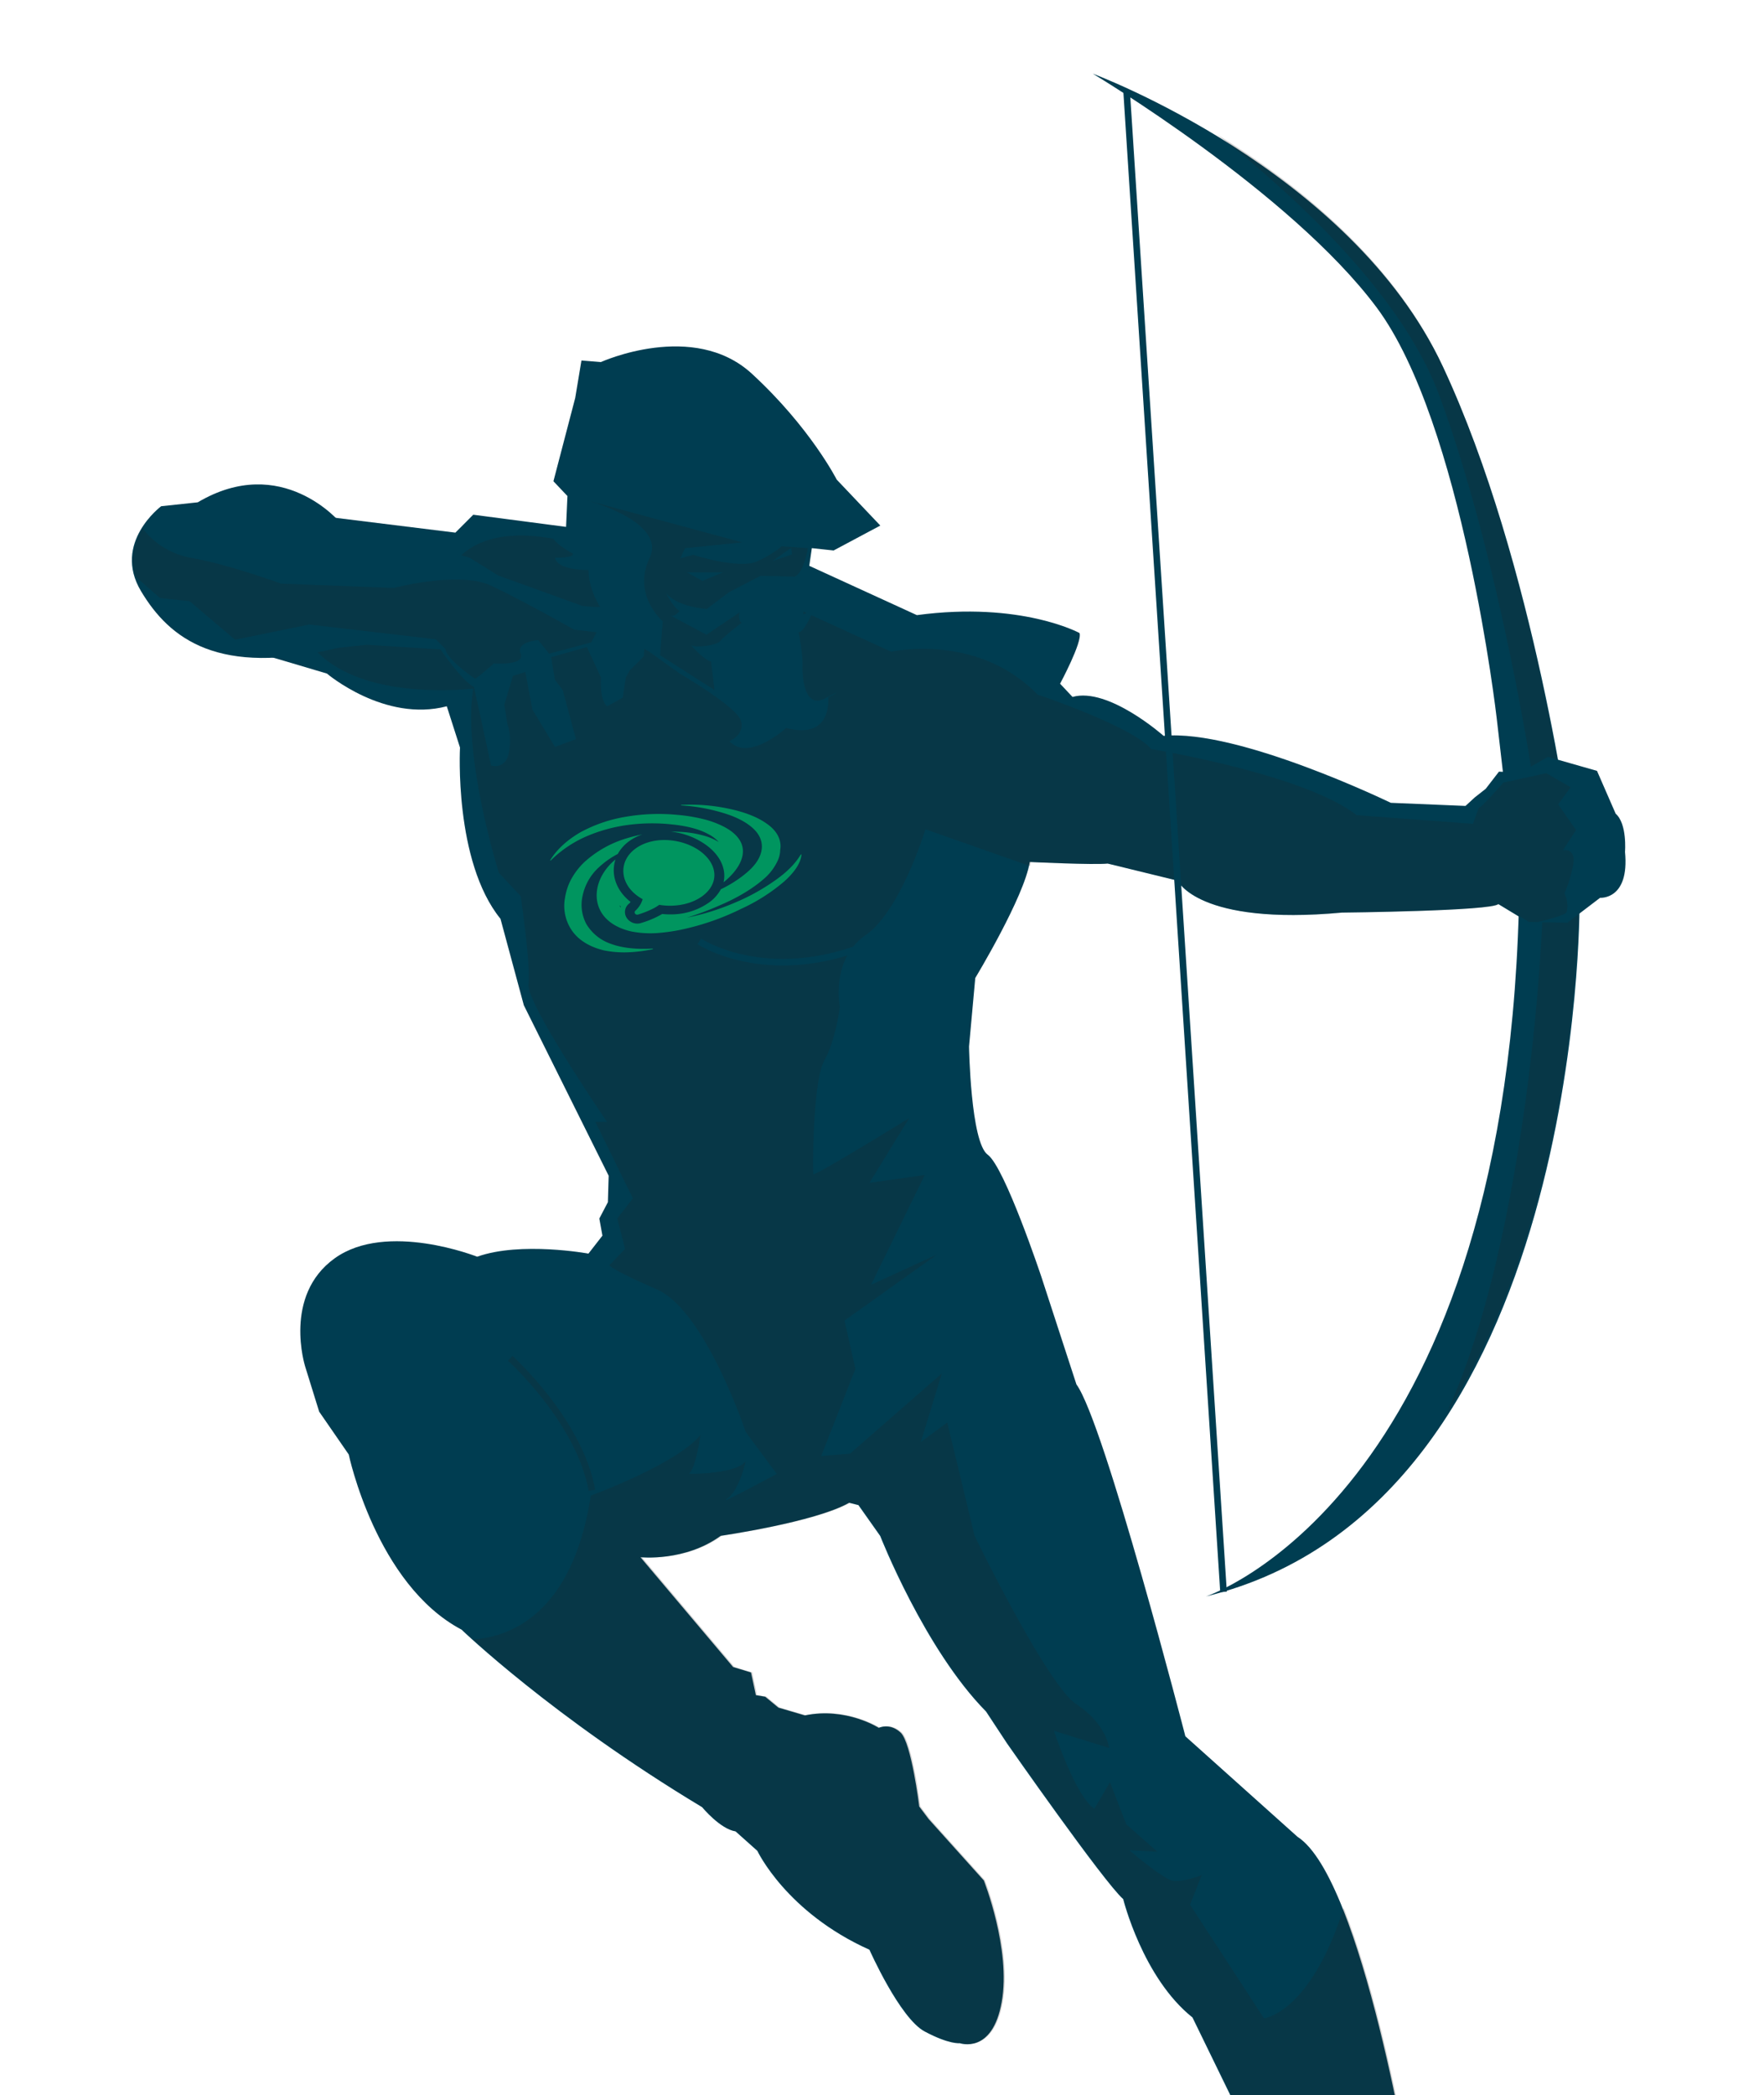 <svg id="Layer_5" data-name="Layer 5" xmlns="http://www.w3.org/2000/svg" xmlns:xlink="http://www.w3.org/1999/xlink" width="800.96" height="950.89" viewBox="0 0 800.96 950.89"><defs><style>.cls-1,.cls-11,.cls-9{fill:none;}.cls-2{fill:#003d51;}.cls-11,.cls-3,.cls-7{opacity:0.2;}.cls-4{clip-path:url(#clip-path);}.cls-5,.cls-7{fill:#231f20;}.cls-6{clip-path:url(#clip-path-2);}.cls-8{clip-path:url(#clip-path-3);}.cls-9{stroke:#003d51;}.cls-11,.cls-9{stroke-miterlimit:10;stroke-width:3px;}.cls-10{fill:#00955f;}.cls-11{stroke:#231f20;}</style><clipPath id="clip-path"><path class="cls-1" d="M495.65,32.38s117.15,43.47,159,133S713,381.17,713,381.17l3.71,27.56s2.12,273-169.62,314.86c0,0,139.94-16.43,142.06-311.68L679.06,325s-15.37-134.11-54.6-186.59S495.65,32.38,495.65,32.38Z"/></clipPath><clipPath id="clip-path-2"><path class="cls-1" d="M110.11,294.42c1.06,0,38.87,11.31,38.87,11.31S175.13,328,203.4,320.57l6,18.73s-2.83,51.59,18.38,77.74l10.6,39.23,38.52,77.39-0.35,12-3.89,7.42,1.41,7.77L267.72,569s-30.74-5.65-50.53,1.41c0,0-41-16.26-64.67.71s-13.43,49.12-13.43,49.12l6.36,20.5,13.43,19.44s12.37,59,51.24,79.51c0,0,41,39.58,109.2,80.57,0,0,8.13,9.89,15.2,11L344.4,840s13.08,27.92,50.89,44.88c0,0,13.78,31.1,25.09,37.11s15.9,5.3,15.9,5.3,14.84,5.3,19.08-18.73-8.13-55.13-8.13-55.13l-25.09-27.92-4.24-5.65s-3.53-29-8.48-33.57-9.89-2.12-9.89-2.12-14.84-9.54-33.57-5.65l-12-3.53-6-4.95-4.24-.71-2.12-10.25-8.13-2.47-42.05-49.83s20.14,2.12,36.4-9.72c0,0,42.76-6.18,58.31-15l4.24,1.06,9.89,14s20.14,51.42,48.06,79.69l9.54,14.49s43.82,62.9,52.65,70.68c0,0,8.83,35.69,31.45,53.71l47,96.47s62.55,6.36,62.55,5.3S641.6,992,641.6,992s-22.26-139.23-51.95-158.32l-50.89-45.59S502,645.68,489.29,628.36l-15.9-48.77S456.78,529.77,449,524.12,440.52,475,440.52,475l2.83-31.1s22.26-36.75,24.74-52.65c0,0,29.33,1.41,35.34.71l31.8,7.77s9.19,20.5,74.56,14.49c0,0,68.2-.71,71-3.89l13.43,8.13,18,0.35,14.84-11.31s13.43,1.06,11.31-20.85c0,0,1.06-12.72-4.24-17.32L725.7,349.9l-22.26-6.36-12.37,7.07-9.89-.35-6,7.77-4.95,3.89L666,365.8l-33.92-1.41S562.79,330.81,528.87,334c0,0-25.09-22.26-41.35-17.67l-5.65-6s10.25-19.08,8.83-23c0,0-26.5-14.49-73.86-8.13l-58.66-26.86L215.42,233.63l-8.13,8.13-65.73-8.13Z"/></clipPath><clipPath id="clip-path-3"><path class="cls-1" d="M90.32,228l-16.61,1.77s-22.26,16.61-9.19,38.52,35.34,38.87,89.41,25.8L167,292.65l33.57,2.12s9.89,14.49,15.2,17l3.18,14.49,4.59,21.2s6.71,2.12,8.13-6S231,328.69,231,328.69l-1.41-8.83,3.89-13.08,5.65-1.77,3.18,17,10.25,17,9.54-3.53-6-22.26-3.53-4.59-1.77-10.25L267,293.71l6.36,13.78s-0.71,10.25,2.83,13.08l7.07-3.89,1.41-9.19,1.77-3.18,6.36-6.36,1.41-18s-7.07-7.07-13.08-5.3-16.26.35-16.26,0.35L226.72,261.2l-13.08-8.13L155,237.17S128.48,205.36,90.32,228Z"/></clipPath></defs><title>hero4</title><path class="cls-2" d="M496.18,33.44s117.15,43.47,159,133,58.31,215.74,58.31,215.74l3.71,27.56s2.12,273-169.62,314.86c0,0,134.64-44,142.06-311.68L679.59,326S664.21,191.93,625,139.46,496.18,33.44,496.18,33.44Z"/><g class="cls-3"><g class="cls-4"><path class="cls-5" d="M528,43s99.65,66.26,125.63,136.76,43.47,171.74,46.65,205.67S690.72,598,643.54,664.76s88-67.32,88-67.32l12.72-331.3S608,57.3,605.9,57.3,528,43,528,43Z"/></g></g><path class="cls-2" d="M109.58,294.42c1.06,0,38.87,11.31,38.87,11.31S174.6,328,202.87,320.57l6,18.73s-2.83,51.59,18.38,77.74l10.6,39.23,38.52,77.39-0.35,12-3.89,7.42,1.41,7.77L267.19,569s-30.74-5.65-50.53,1.41c0,0-41-16.26-64.67.71s-13.43,49.12-13.43,49.12l6.36,20.5,13.43,19.44s12.37,59,51.24,79.51c0,0,41,39.58,109.2,80.57,0,0,8.13,9.89,15.2,11l9.89,8.83s13.08,27.92,50.89,44.88c0,0,13.78,31.1,25.09,37.11s15.9,5.3,15.9,5.3,14.84,5.3,19.08-18.73-8.13-55.13-8.13-55.13l-25.09-27.92-4.24-5.65s-3.53-29-8.48-33.57-9.89-2.12-9.89-2.12-14.84-9.54-33.57-5.65l-12-3.53-6-4.95-4.24-.71L341,759.12l-8.13-2.47-42.05-49.83s20.14,2.12,36.4-9.72c0,0,42.76-6.18,58.31-15l4.24,1.06,9.89,14s20.14,51.42,48.06,79.69l9.54,14.49S501.13,854.18,510,862c0,0,8.83,35.69,31.45,53.71l47,96.47s62.55,6.36,62.55,5.3S641.07,992,641.07,992,618.8,852.76,589.12,833.68l-50.89-45.59s-36.75-142.41-49.47-159.73l-15.9-48.77s-16.61-49.83-24.38-55.48S440,475,440,475l2.83-31.1s22.26-36.75,24.74-52.65c0,0,29.33,1.41,35.34.71l31.8,7.77s9.19,20.5,74.56,14.49c0,0,68.2-.71,71-3.89l13.43,8.13,18,0.35,14.84-11.31s13.43,1.06,11.31-20.85c0,0,1.06-12.72-4.24-17.32l-8.48-19.44-22.26-6.36-12.37,7.07-9.89-.35-6,7.77-4.95,3.89-4.24,3.89-33.92-1.41S562.26,330.81,528.34,334c0,0-25.09-22.26-41.35-17.67l-5.65-6s10.25-19.08,8.83-23c0,0-26.5-14.49-73.86-8.13l-58.66-26.86L214.89,233.63l-8.13,8.13L141,233.63Z"/><g class="cls-6"><path class="cls-7" d="M709.62,385.94l6-9.19-8.13-11.66,5.65-7.77-11-6.36-19.44,4.24s-11,12.37-11,11.31-2.83,7.42-2.83,7.42L616,370c-24-18.73-93.29-30-93.29-30-8.48-10.25-51.59-24.74-51.59-24.74-27.56-28.27-66.44-19.44-66.44-19.44L342.1,267.21s-28.62-4.59-77.74-19.44c-46.39-14-58.11,7.58-59.27,10l-10.53-.39s-74.21,14.84-50.36,38.7c19.31,19.31,57,17.78,70.7,16.49-5,30.85,11.64,83.6,11.64,83.6l9.89,10.6s4.59,31.1,3.53,39.93,35.69,62.55,35.69,62.55h-5.3l17,34.63-7.07,9.19,3.53,13.78-7.07,7.42s-0.35,1.41,21.56,11,40.29,64.67,40.29,64.67L352.71,669s-28.27,15.2-22.62,11.31,8.48-17,8.48-17c-4.95,6-25.8,5.65-25.8,5.65,3.18-2.47,5.3-17.67,5.3-17.67-11,13.43-49.83,27.56-49.83,27.56-11.31,74.21-61.49,65-61.49,65L310.65,825.2,388.75,928l73.86,18.73,3.53-77s-42.41-85.17-43.82-88-60.78-14.14-60.78-14.14l-53.36-55.83,71-16.61,60.08,85.17,123,246,96.12,13.08s-30.74-236.77-45.94-181.29-38.52,58-38.52,58l-33.57-51.59,5.3-13.43s-8.83,3.53-13.43,2.47-19.44-13.78-19.44-13.78l12.72,0.71L511.37,828,504,808.94l-7.07,12c-8.48-5.3-18.38-35.34-18.38-35.34l25.09,7.77s-1.41-11-14.84-19.79-46.29-76.51-46.29-76.51L430.1,645.68l-12,8.83,9.54-31.1-41.7,36.4-13.08,1.06L388.4,621.3l-4.95-21.91,42.05-30-30,13.78,24.38-49.83-25.09,3.53,18-29.33s-43.11,26.5-43.47,25.44-0.35-42.05,4.95-51.59S381.33,457,381.33,457s-4.24-21.56,11.66-32.51S420.2,376.4,420.2,376.4l48.41,17,138.88,42.05s102.83-16.61,103.89-21.56a12.49,12.49,0,0,0-1.06-8.48s2.12-3.89,3.89-12.37S709.62,385.94,709.62,385.94Z"/></g><path class="cls-2" d="M89.79,228l-16.61,1.77S50.92,246.36,64,268.27s35.34,38.87,89.41,25.8l13.08-1.41L200,294.77s9.89,14.49,15.2,17l3.18,14.49,4.59,21.2s6.71,2.12,8.13-6-0.71-12.72-.71-12.72L229,319.86l3.89-13.08,5.65-1.77,3.18,17,10.25,17,9.54-3.53-6-22.26L252,308.55l-1.77-10.25,16.26-4.59,6.36,13.78s-0.71,10.25,2.83,13.08l7.07-3.89,1.41-9.19,1.77-3.18,6.36-6.36,1.41-18s-7.07-7.07-13.08-5.3-16.26.35-16.26,0.35L226.19,261.2l-13.08-8.13-58.66-15.9S128,205.36,89.79,228Z"/><path class="cls-2" d="M267.19,258.72s-14.14.35-15.2-5.65c0,0,8.48.35,8.13-1.77,0,0-10.6-5.65-9.54-9.19,0,0,3.89,1.41,6.36-1.06l0.71-15.9-6.36-6.71,9.89-37.81,2.83-17,8.83,0.71s42.05-19.08,68.56,5.3,38.52,48.06,38.52,48.06l19.79,20.85-21.2,11.31-9.89-1.06-3.53,24.38-0.35,5.65,4.59-1.77s-4.24,10.25-6.71,9.89c0,0,2.12,10.25,1.77,16.26,0,0-.35,19.44,10.25,13.78s1.41-.35,1.41-0.35,2.12,19.44-19.08,13.78c0,0-17,15.55-25.8,6,0,0,7.07-2.83,5.3-9.19s-27.92-21.56-27.92-21.56l-13.78-9.89S267.89,282,267.19,258.72Z"/><path class="cls-7" d="M266.48,227.1L337,246.18l-26,2.65-2.12,4.59,5.83-1.59s20.85,6.71,29,3,11.13-6.89,11.13-6.89l12,0.88s-1.77,11.13-6,12.9l-15.55-.35L331,268.8l-10.07,7.6s-13.08-.71-18.38-7.07c0,0,2.65,5.83,6,8,0,0-2.47,3.36-4.59,1.77l16.79,9,15-10.07s-0.71,3.89,1.06,4.59c0,0-8.13,6.18-9.72,8.3s-12.55,3.53-13.61,1.59c0,0,6,7.07,9.36,7.77l1.59,12.9L299.7,297.42,300.93,282s-14-12-6-28.62S266.48,227.1,266.48,227.1Z"/><polygon class="cls-2" points="311.89 259.78 328.32 259.78 318.96 263.67 311.89 259.78"/><polygon class="cls-2" points="350.76 254.66 359.6 251.66 359.24 248.65 350.76 254.66"/><g class="cls-8"><path class="cls-7" d="M62.75,237A35.81,35.81,0,0,0,87,253.25c17,3,40.64,11.66,40.64,11.66l51.24,1.94s29.68-7.77,44-1.06,37.81,20,37.81,20L270.9,287l-2.47,4.59-19.08,5.12-4.95-6.18s-10.25.71-8,6.18-12.19,4.42-12.19,4.42-8,7.07-8.48,6.89-13.25-9-13.43-13.43l-4.42-4.42-57.42-6.71-33.75,6.89L86.08,272.86l-13.43-1.41-18.2-15.9Z"/></g><line class="cls-9" x1="511.55" y1="41.39" x2="555.55" y2="722.54"/><path class="cls-10" d="M288.57,413.31a1,1,0,0,0-.31,1.23,1.17,1.17,0,0,0,1.07.62h0.17c0.23,0,6.62-2,9.83-4.47a28.65,28.65,0,0,0,5.23.41c11.46-.14,20.34-6.7,19.79-14.6s-10.23-14.72-21.55-15.2-20.17,6-19.75,14.57c0.23,4.84,3.48,9.39,8.75,12.26A11.56,11.56,0,0,1,288.57,413.31Z"/><path class="cls-10" d="M285.1,374.44a82.65,82.65,0,0,1,20-.24c6.83,0.69,12.31,2.13,16.3,4.29a17,17,0,0,1,4.95,3.68,27.31,27.31,0,0,0-6.69-2.86,47.42,47.42,0,0,0-11-1.74c-1.37-.08-2.76-0.11-4.17-0.1a33.27,33.27,0,0,1,15.72,5.78c5.2,3.63,8.27,8.34,8.63,13.31a13,13,0,0,1-.31,3.9c0.63-.51,1.25-1,1.82-1.56,4.9-4.47,7.35-9.23,6.93-13.46s-3.72-7.8-9.16-10.49a43.69,43.69,0,0,0-9.37-3.31,75.59,75.59,0,0,0-11.08-1.77,87.76,87.76,0,0,0-23.38.83,65.16,65.16,0,0,0-20.72,7.05c-6.09,3.53-10.83,7.9-13.7,12.63a0.15,0.15,0,0,0,0,.19,0.14,0.14,0,0,0,.19,0,53.15,53.15,0,0,1,15.75-10.75A71.24,71.24,0,0,1,285.1,374.44Z"/><path class="cls-10" d="M296.34,430.55c-7.56.44-14.18-.32-19.15-2.22a20.74,20.74,0,0,1-10.93-8.88,18.53,18.53,0,0,1-1.73-12.84,24.05,24.05,0,0,1,7.29-12.84,38.64,38.64,0,0,1,8.68-6.16,17.73,17.73,0,0,1,5.11-5.76,22.49,22.49,0,0,1,6.07-3.12,67.5,67.5,0,0,0-7.07,1.75,49.4,49.4,0,0,0-19.4,10.94,31.9,31.9,0,0,0-5.93,7.79,26.57,26.57,0,0,0-2.73,8.3,19.76,19.76,0,0,0,3.31,15.1c3,4.21,8,7.24,14.36,8.76a46.47,46.47,0,0,0,11.81.83,64.8,64.8,0,0,0,10.34-1.38,0.13,0.13,0,0,0,.11-0.15A0.14,0.14,0,0,0,296.34,430.55Z"/><path class="cls-10" d="M363.76,387.83a0.14,0.14,0,0,0-.16,0c-2.32,4-6.23,7.94-11.31,11.53h0a94.15,94.15,0,0,1-18.79,10.42,107.38,107.38,0,0,1-21.59,6.72,131.54,131.54,0,0,0,15.24-5.73c8.33-3.54,15.71-8.1,20.78-12.84a24.17,24.17,0,0,0,5-6.88,12,12,0,0,0,1.32-5.24,11.34,11.34,0,0,0,.16-1.68c0-3.94-2.21-7.52-6.42-10.38-4-2.85-9.79-5.14-16.79-6.62a83.54,83.54,0,0,0-21.84-1.81,0.11,0.11,0,0,0-.11.12,0.16,0.16,0,0,0,.15.13,82,82,0,0,1,19.41,3.56c5.51,1.68,10,4,13.07,6.81s4.32,5.95,4,9.27c-0.37,3.65-2.58,7.22-6.56,10.65a54.05,54.05,0,0,1-12,7.75,17.8,17.8,0,0,1-5.33,6,29.86,29.86,0,0,1-17.15,5.42,33.79,33.79,0,0,1-4.17-.18,42.91,42.91,0,0,1-10.25,4.28,6.05,6.05,0,0,1-.83.08,5.71,5.71,0,0,1-5.3-3.07,4.83,4.83,0,0,1,1.47-6.09,5.44,5.44,0,0,0,.55-0.68c-4.6-3.59-7.37-8.5-7.61-13.63a15.59,15.59,0,0,1,.77-5.64l-0.25.2a24.77,24.77,0,0,0-6.08,7.45c-2.73,5.31-2.95,10.82-.61,15.45s7.29,8,14,9.55a44.91,44.91,0,0,0,11.42.78,81.28,81.28,0,0,0,12.84-1.89,115.07,115.07,0,0,0,25.6-9.05A83.67,83.67,0,0,0,356,400.15c4.86-4.32,7.59-8.52,7.91-12.19A0.13,0.13,0,0,0,363.76,387.83Zm-82.56,23.22,0.63,0.3a4.26,4.26,0,0,0,.1.54C281.67,411.62,281.42,411.34,281.19,411.05Z"/><path class="cls-9" d="M317.54,427.29s30.21,20.14,76.33,1.59"/><path class="cls-11" d="M231.67,616.53s31.27,28.09,37.11,59.9"/></svg>